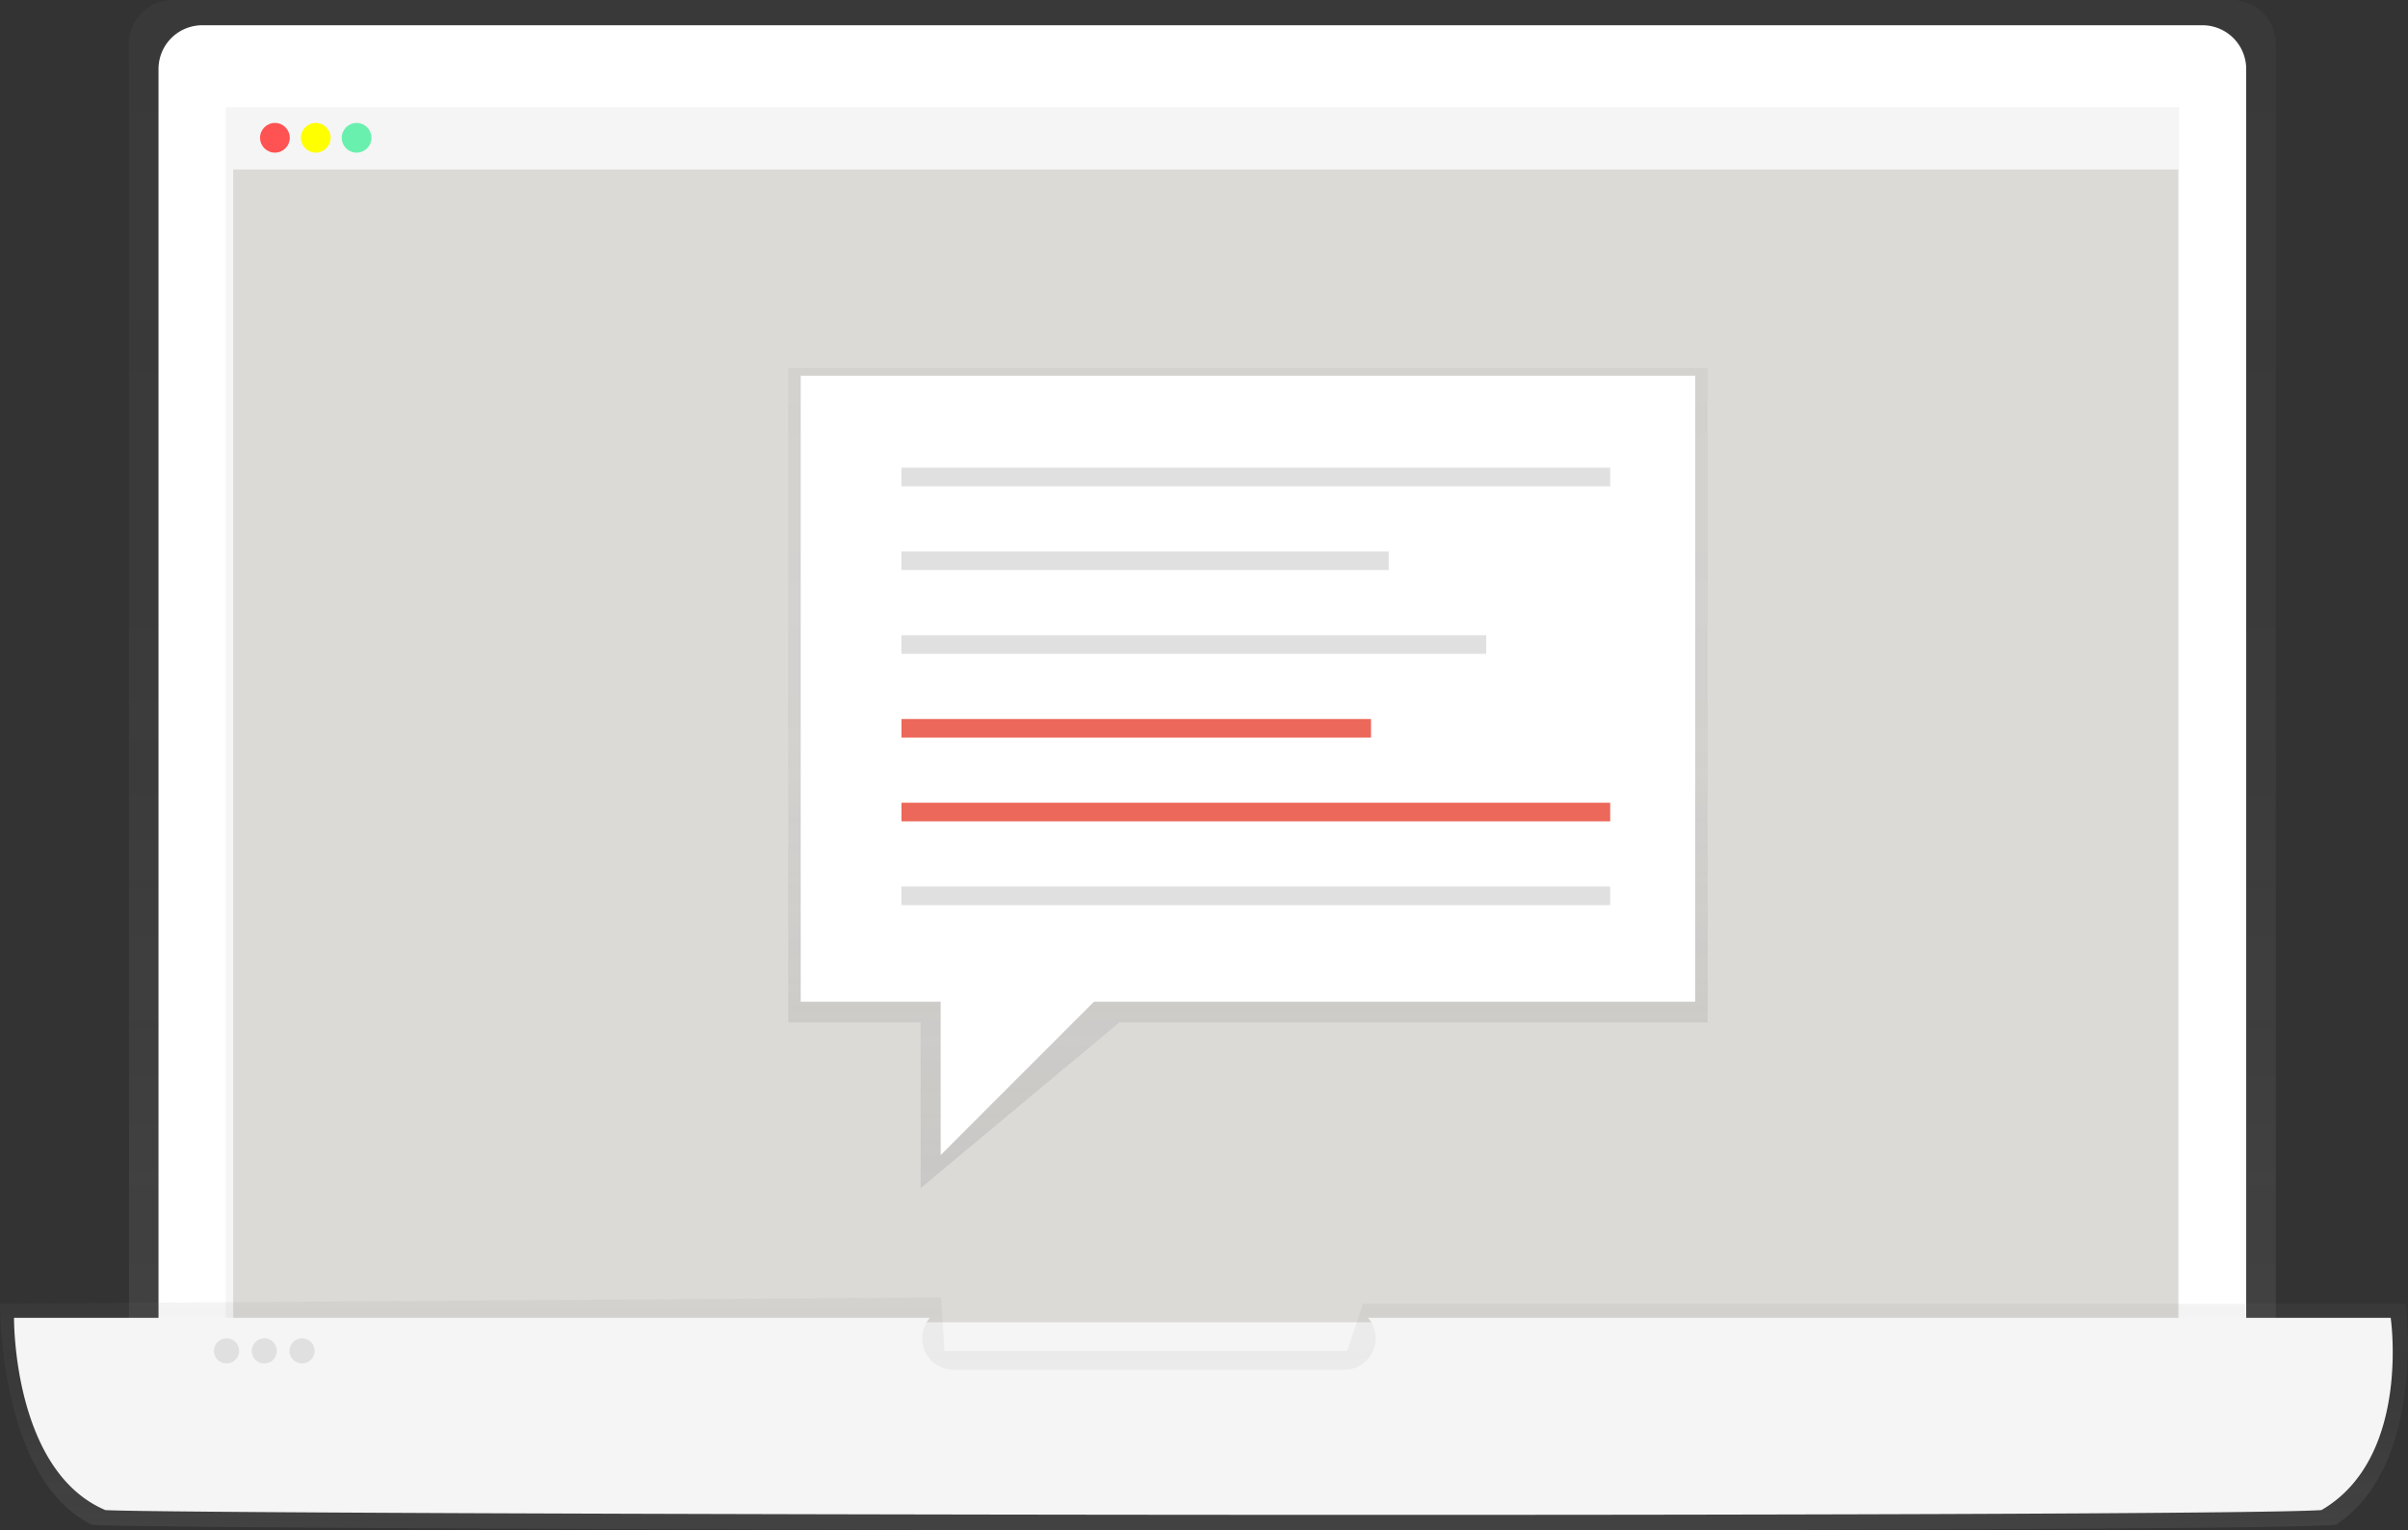 <svg xmlns="http://www.w3.org/2000/svg" xmlns:xlink="http://www.w3.org/1999/xlink" width="219.263" height="139.314" viewBox="0 0 219.263 139.314">
  <rect x="0" y="0" width="219.263" height="139.314" fill="#333333" stroke="none"/>
  <defs>
    <linearGradient id="linear-gradient" x1="0.5" y1="1" x2="0.5" gradientUnits="objectBoundingBox">
      <stop offset="0" stop-color="gray" stop-opacity="0.251"/>
      <stop offset="0.54" stop-color="gray" stop-opacity="0.122"/>
      <stop offset="1" stop-color="gray" stop-opacity="0.102"/>
    </linearGradient>
    <linearGradient id="linear-gradient-2" y2="0" xlink:href="#linear-gradient"/>
  </defs>
  <g id="undraw_active_support_6rwo" transform="translate(-0.049 -36.51)">
    <g id="Group_1025" data-name="Group 1025" transform="translate(11.79 36.51)" opacity="0.8">
      <path id="Path_1159" data-name="Path 1159" d="M392.006,376.755H196.52V250.317a3.987,3.987,0,0,1,3.987-3.987H388.018a3.987,3.987,0,0,1,3.987,3.987Z" transform="translate(-196.52 -246.33)" fill="url(#linear-gradient)"/>
    </g>
    <path id="Path_1160" data-name="Path 1160" d="M61.217,153.77H243.35a3.987,3.987,0,0,1,3.987,3.987V281.9H57.24V157.76A3.987,3.987,0,0,1,61.217,153.77Z" transform="translate(-42.758 -114.963)" fill="#fff"/>
    <rect id="Rectangle_764" data-name="Rectangle 764" width="177.858" height="116.658" transform="translate(20.602 46.262)" fill="#f5f5f5"/>
    <rect id="Rectangle_765" data-name="Rectangle 765" width="177.103" height="104.955" transform="translate(21.284 51.925)" fill="#d6d3cf" opacity="0.8"/>
    <rect id="Rectangle_766" data-name="Rectangle 766" width="177.103" height="5.577" transform="translate(21.284 46.348)" fill="#f5f5f5"/>
    <circle id="Ellipse_203" data-name="Ellipse 203" cx="1.353" cy="1.353" r="1.353" transform="translate(23.729 47.7)" fill="#ff5252"/>
    <circle id="Ellipse_204" data-name="Ellipse 204" cx="1.353" cy="1.353" r="1.353" transform="translate(27.447 47.7)" fill="#ff0"/>
    <circle id="Ellipse_205" data-name="Ellipse 205" cx="1.353" cy="1.353" r="1.353" transform="translate(31.167 47.7)" fill="#69f0ae"/>
    <g id="Group_1026" data-name="Group 1026" transform="translate(0.049 154.609)" opacity="0.8">
      <path id="Path_1161" data-name="Path 1161" d="M362.694,735c-10.882.825-197.762.5-204.291,0-8.56-4.126-8.4-20.136-8.4-20.136l85.7-.573.288,4.873h36.674l1.433-4.29h94.977S370.964,729.551,362.694,735Z" transform="translate(-149.999 -714.29)" fill="url(#linear-gradient-2)"/>
    </g>
    <path id="Path_1162" data-name="Path 1162" d="M371.469,721.67H278.345a2.859,2.859,0,0,1-2.17,4.729H240.62a2.859,2.859,0,0,1-2.17-4.729H155.06s-.144,13.9,8.313,17.5c6.448.429,191.044.717,201.792,0C373.344,734.425,371.469,721.67,371.469,721.67Z" transform="translate(-153.733 -565.198)" fill="#f5f5f5"/>
    <circle id="Ellipse_206" data-name="Ellipse 206" cx="1.146" cy="1.146" r="1.146" transform="translate(19.53 158.337)" fill="#e0e0e0"/>
    <circle id="Ellipse_207" data-name="Ellipse 207" cx="1.146" cy="1.146" r="1.146" transform="translate(22.97 158.337)" fill="#e0e0e0"/>
    <circle id="Ellipse_208" data-name="Ellipse 208" cx="1.146" cy="1.146" r="1.146" transform="translate(26.407 158.337)" fill="#e0e0e0"/>
    <g id="Group_1028" data-name="Group 1028" transform="translate(-85 70)">
      <g id="Group_1027" data-name="Group 1027" transform="translate(156.824)" opacity="0.8">
        <path id="Path_1170" data-name="Path 1170" d="M704.98,59.589H651.4L633.315,74.667V59.589H621.26V0h83.72Z" transform="translate(-621.26)" fill="url(#linear-gradient)"/>
      </g>
      <rect id="Rectangle_767" data-name="Rectangle 767" width="81.45" height="56.983" transform="translate(157.959 0.709)" fill="#fff"/>
      <rect id="Rectangle_768" data-name="Rectangle 768" width="64.537" height="1.693" transform="translate(167.131 9.085)" fill="#e0e0e0"/>
      <rect id="Rectangle_769" data-name="Rectangle 769" width="44.37" height="1.693" transform="translate(167.131 16.711)" fill="#e0e0e0"/>
      <rect id="Rectangle_770" data-name="Rectangle 770" width="53.245" height="1.693" transform="translate(167.131 24.335)" fill="#e0e0e0"/>
      <rect id="Rectangle_771" data-name="Rectangle 771" width="42.757" height="1.693" transform="translate(167.131 31.961)" fill="#ec685a"/>
      <rect id="Rectangle_772" data-name="Rectangle 772" width="64.537" height="1.693" transform="translate(167.131 39.584)" fill="#ec685a"/>
      <rect id="Rectangle_773" data-name="Rectangle 773" width="64.537" height="1.693" transform="translate(167.131 47.21)" fill="#e0e0e0"/>
      <path id="Path_1171" data-name="Path 1171" d="M671.45,184.947v15.072l16.576-16.579Z" transform="translate(-500.747 -128.364)" fill="#fff"/>
    </g>
  </g>
</svg>
